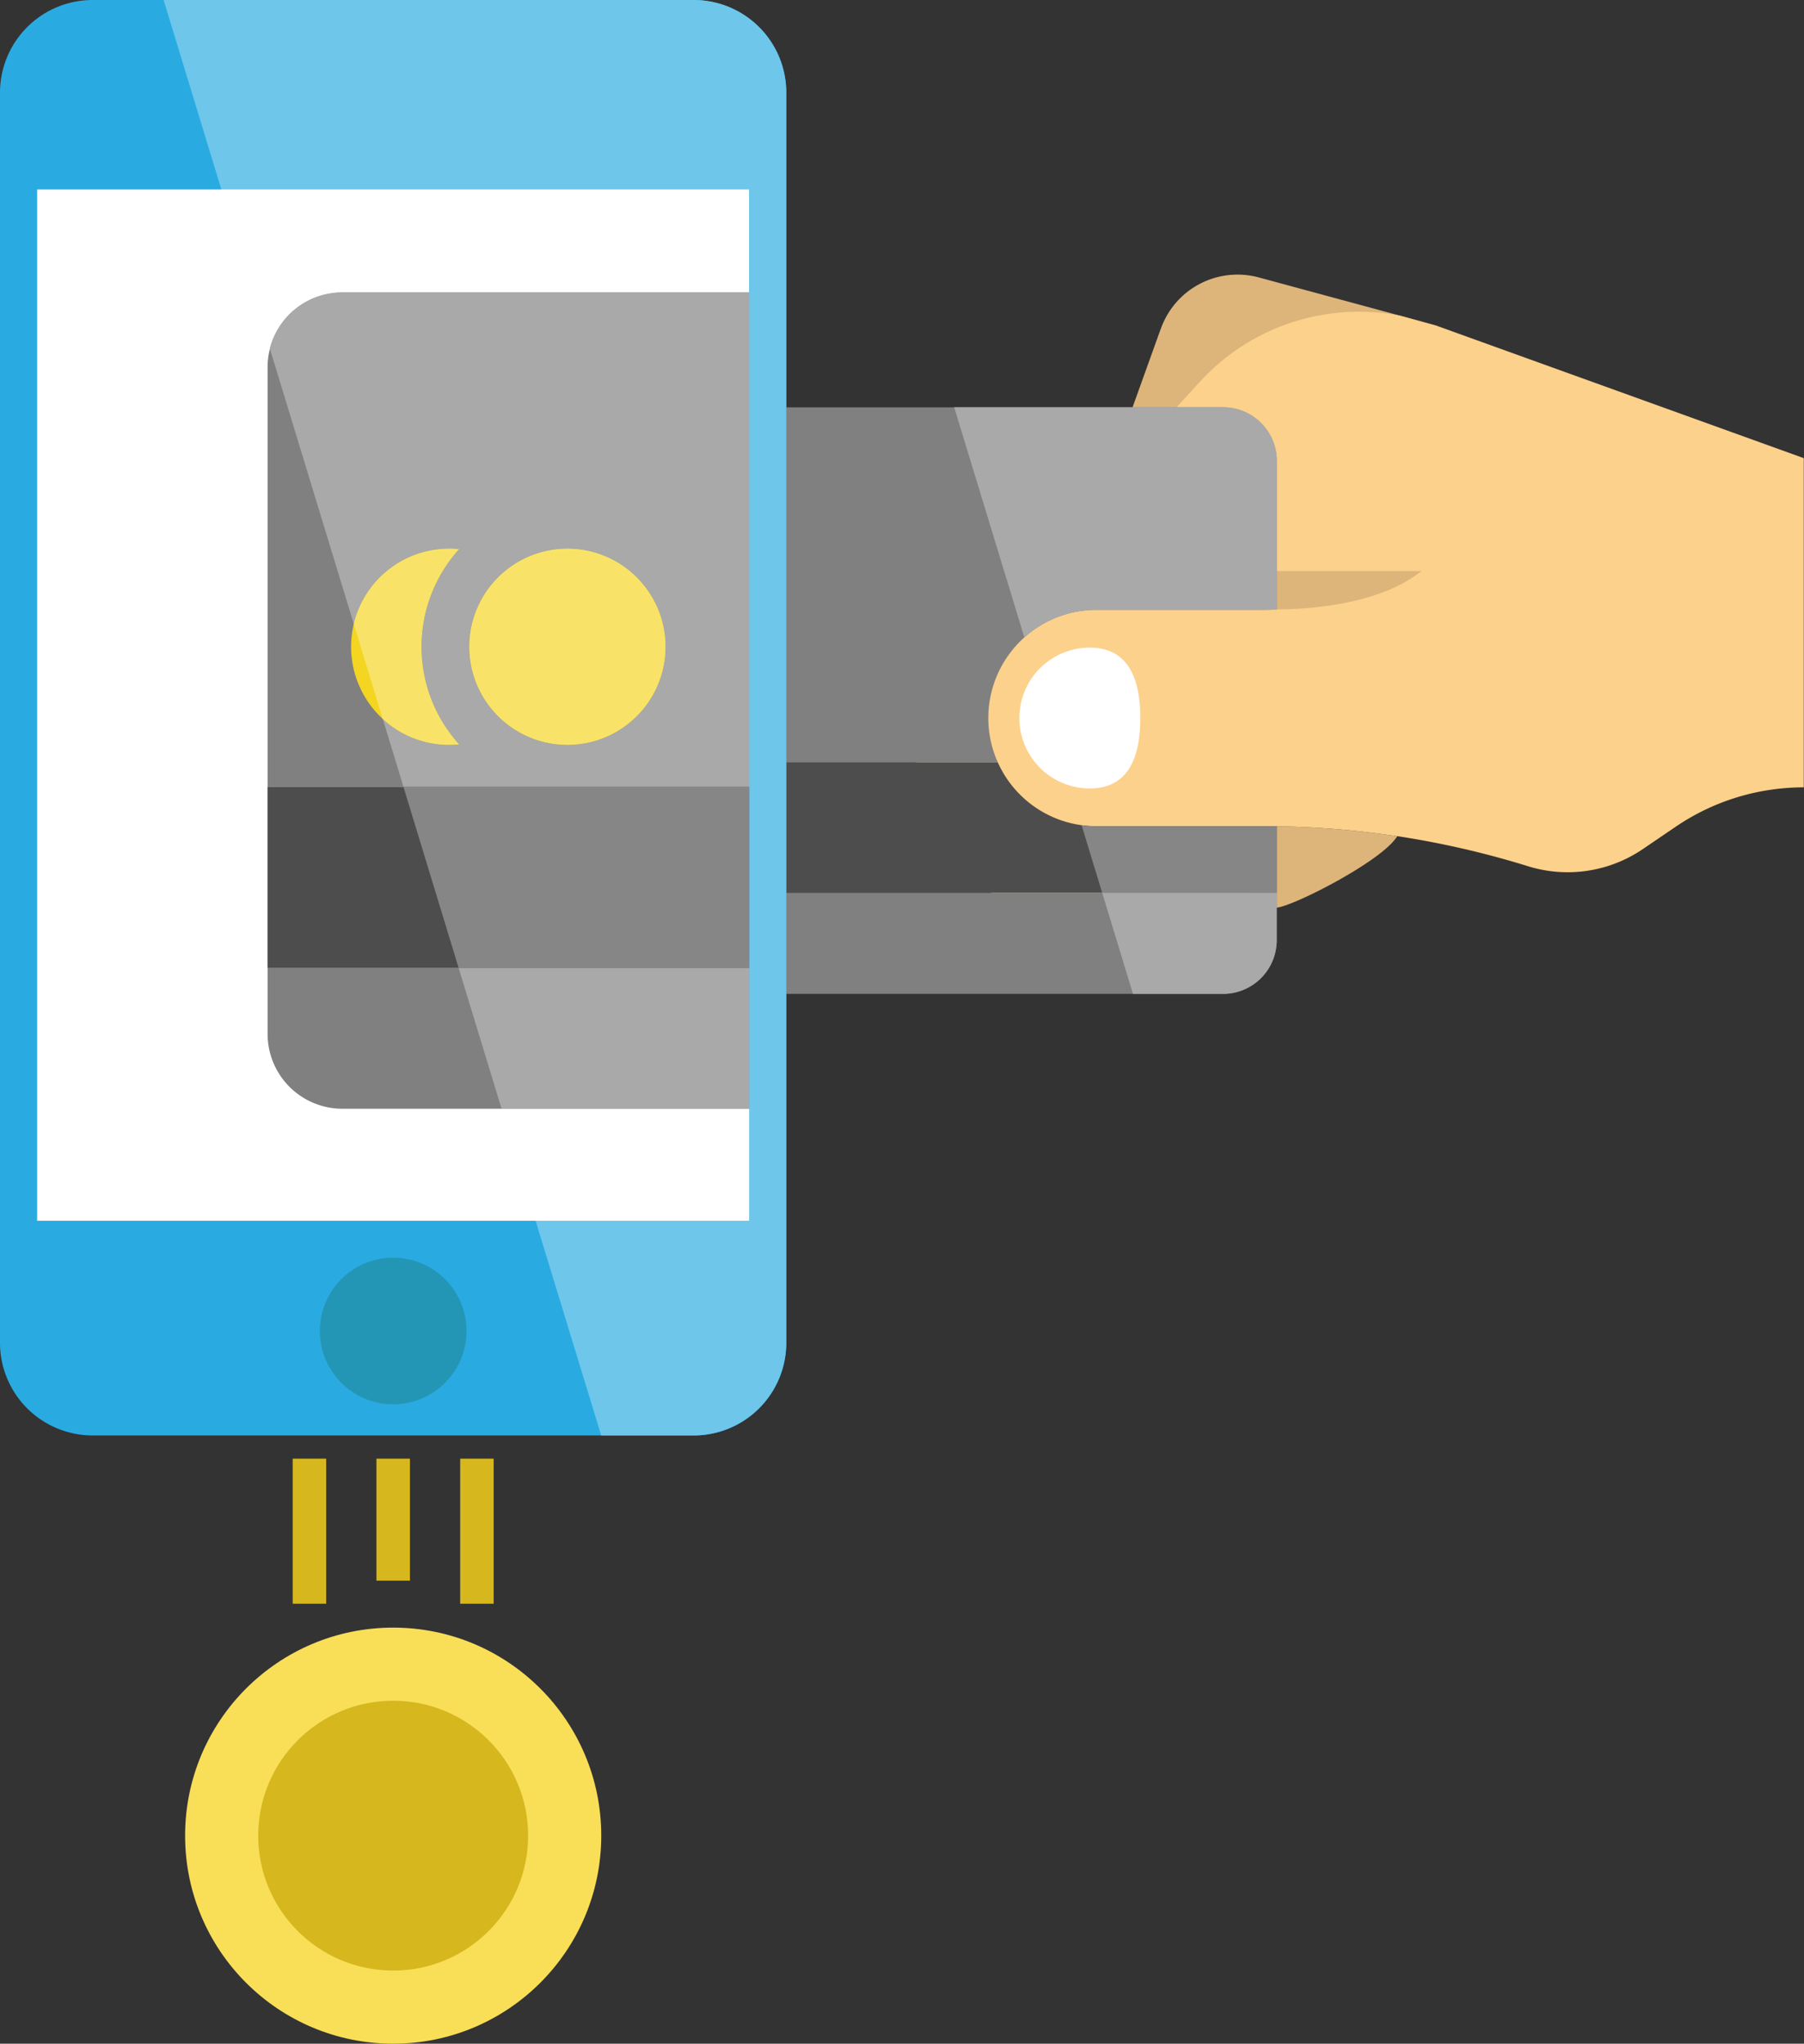 <svg id="Layer_1" data-name="Layer 1" xmlns="http://www.w3.org/2000/svg" viewBox="0 0 376.97 427.12"><rect x="0" y="0" width="376.97" height="427.12" fill="#333333" stroke="none"/><defs><style>.cls-1{fill:#ddb57a}.cls-2{fill:#f9de58}.cls-3{fill:#d6b71d}.cls-4{fill:#fcd18b}.cls-5{fill:gray}.cls-6{fill:#4d4d4d}.cls-7{fill:#fff}.cls-8{fill:#29abe2}.cls-9{fill:#f4d521}.cls-10{fill:#6ec6eb}.cls-11{fill:#a9a9a9}.cls-12{fill:#868686}.cls-13{fill:#f8e368}.cls-14{fill:#2496b5}</style></defs><title>payment-method</title><path class="cls-1" d="M280.81 191.58l-1-13.25 12.05-5.64a184.26 184.26 0 0 1 25.19 2.07c-3.07 5.15-21.72 14.66-25.19 14.93l-11.05 1.89" transform="translate(-25.08)"/><circle class="cls-2" cx="82.16" cy="383.64" r="43.48"/><circle class="cls-3" cx="82.16" cy="383.64" r="28.2"/><path class="cls-1" d="M267.61 68.83A17 17 0 0 1 288.19 58l29.54 8c7.18 16.12 7.18 16.12-3.51 27.81l-43.29-8.72-12.13 8.22 8.8-24.49" transform="translate(-25.08)"/><path class="cls-4" d="M277.81 121.58l-4-2.25 4.5-13.25c0-6.2-6.8-8.5-13-8.5l5.63-12.47 4.86-5.31A45 45 0 0 1 317.74 66h.08l7 1.93.23.06L402 95.75v68.8a47.84 47.84 0 0 0-14 2.1 47.24 47.24 0 0 0-12.77 6.14l-6.87 4.67a27.91 27.91 0 0 1-24 3.57 186.47 186.47 0 0 0-27.24-6.27h-.08a184.42 184.42 0 0 0-25.19-2.07c-.86 0-8.94 23.14-9.8 23.14l-29.75-2.5c-9.17 0-26.72-8.4-30.25-16.25-1.29-2.83-5.5-12.94-5.5-16.25 0-6.25 3.16-25.91 7.25-30s4.51-6.25 10.75-6.25l11.25-5c1.19 0 30.81 2.06 32 2" transform="translate(-25.08)"/><path class="cls-1" d="M322.18 119.34h-32.07v8s21 .92 32-8" transform="translate(-25.08)"/><path class="cls-5" d="M291.9 127.38c-1.18.06-2.38.08-3.57.08h-34.14a22.48 22.48 0 0 0-15.06 5.76c-.31.27-.61.56-.91.86a22.61 22.61 0 0 0-4.62 25.28H109.3v-63a11.22 11.22 0 0 1 11.23-11.22h160.11a11.22 11.22 0 0 1 11.23 11.22v31.05" transform="translate(-25.08)"/><path class="cls-6" d="M291.87 172.69v13.91H109.3v-27.24h124.3a22.53 22.53 0 0 0 20.59 13.31h37.68" transform="translate(-25.08)"/><path class="cls-5" d="M291.87 186.6v9.89a11.23 11.23 0 0 1-11.23 11.23H120.53a11.23 11.23 0 0 1-11.23-11.23v-9.89h182.57" transform="translate(-25.08)"/><path class="cls-7" d="M252.8 135.35a14.71 14.71 0 1 0 0 29.43c8.13 0 10.56-6.59 10.56-14.71s-2.44-14.72-10.56-14.72z" transform="translate(-25.08)"/><path class="cls-8" d="M189.4 19.36v261.3A19.37 19.37 0 0 1 170 300H44.45a19.37 19.37 0 0 1-19.37-19.37V19.36A19.37 19.37 0 0 1 44.45 0H170a19.36 19.36 0 0 1 19.4 19.36" transform="translate(-25.08)"/><path class="cls-7" d="M156.57 39.6v215.53H7.76V39.6h148.81"/><path class="cls-5" d="M181.65 61.11v103.32H81V76.72a15.62 15.62 0 0 1 15.6-15.61h85" transform="translate(-25.08)"/><path class="cls-6" d="M156.57 164.43v37.9H55.9v-37.9h100.67"/><path class="cls-5" d="M181.65 202.33v29.39h-85A15.63 15.63 0 0 1 81 216.09v-13.76h100.65" transform="translate(-25.08)"/><path class="cls-9" d="M113.15 135.17a30.37 30.37 0 0 0 7.85 20.39 17.48 17.48 0 0 1-2.05.11 20.5 20.5 0 1 1 0-41 17.48 17.48 0 0 1 2.05.11 30.37 30.37 0 0 0-7.84 20.39" transform="translate(-25.08)"/><path class="cls-9" d="M164.15 135.17a20.5 20.5 0 1 0-20.5 20.5 20.5 20.5 0 0 0 20.5-20.5" transform="translate(-25.08)"/><path class="cls-10" d="M170 0H59.27l12.07 39.6h110.31v215.53H137L150.71 300H170a19.37 19.37 0 0 0 19.37-19.37V19.36A19.36 19.36 0 0 0 170 0" transform="translate(-25.08)"/><path class="cls-7" d="M181.65 231.72h-51.76l7.11 23.41h44.62v-23.41m0-192.12H71.34l10.12 33.23A15.63 15.63 0 0 1 96.6 61.11h85V39.6" transform="translate(-25.08)"/><path class="cls-11" d="M143.65 155.67a20.5 20.5 0 1 1 20.5-20.5 20.5 20.5 0 0 1-20.5 20.5m38-94.56h-85a15.63 15.63 0 0 0-15.19 11.72L99 130.38a20.51 20.51 0 0 1 19.94-15.71 17.48 17.48 0 0 1 2.05.11 30.43 30.43 0 0 0 0 40.78 17.48 17.48 0 0 1-2.05.11 20.43 20.43 0 0 1-13.87-5.41l4.32 14.17h72.27V61.11" transform="translate(-25.08)"/><path class="cls-12" d="M156.57 164.43H84.3l11.55 37.9h60.72v-37.9"/><path class="cls-11" d="M156.57 202.33H95.85l8.96 29.39h51.76v-29.39"/><path class="cls-13" d="M118.94 114.67A20.51 20.51 0 0 0 99 130.38l6.06 19.88a20.43 20.43 0 0 0 13.88 5.41 17.48 17.48 0 0 0 2.05-.11 30.43 30.43 0 0 1 0-40.78 17.45 17.45 0 0 0-2-.11m24.66 0a20.5 20.5 0 1 0 20.5 20.5 20.5 20.5 0 0 0-20.5-20.5" transform="translate(-25.08)"/><path class="cls-3" d="M78.66 304.85v25.5h7v-25.5m10.5 0v30.32h7v-30.32m-42 0v30.32h7v-30.32"/><circle class="cls-14" cx="82.16" cy="278.17" r="15.33"/><path class="cls-12" d="M251.09 172.46l4.31 14.14h36.47v-13.91h-37.68a22.63 22.63 0 0 1-3.1-.21" transform="translate(-25.08)"/><path class="cls-11" d="M291.87 186.6H255.4l6.43 21.12h18.81a11.23 11.23 0 0 0 11.23-11.23v-9.89M280.64 85.11h-56.17l14.66 48.11a22.48 22.48 0 0 1 15.06-5.76h34.14c1.19 0 2.39 0 3.57-.08V96.33a11.22 11.22 0 0 0-11.23-11.22" transform="translate(-25.08)"/></svg>